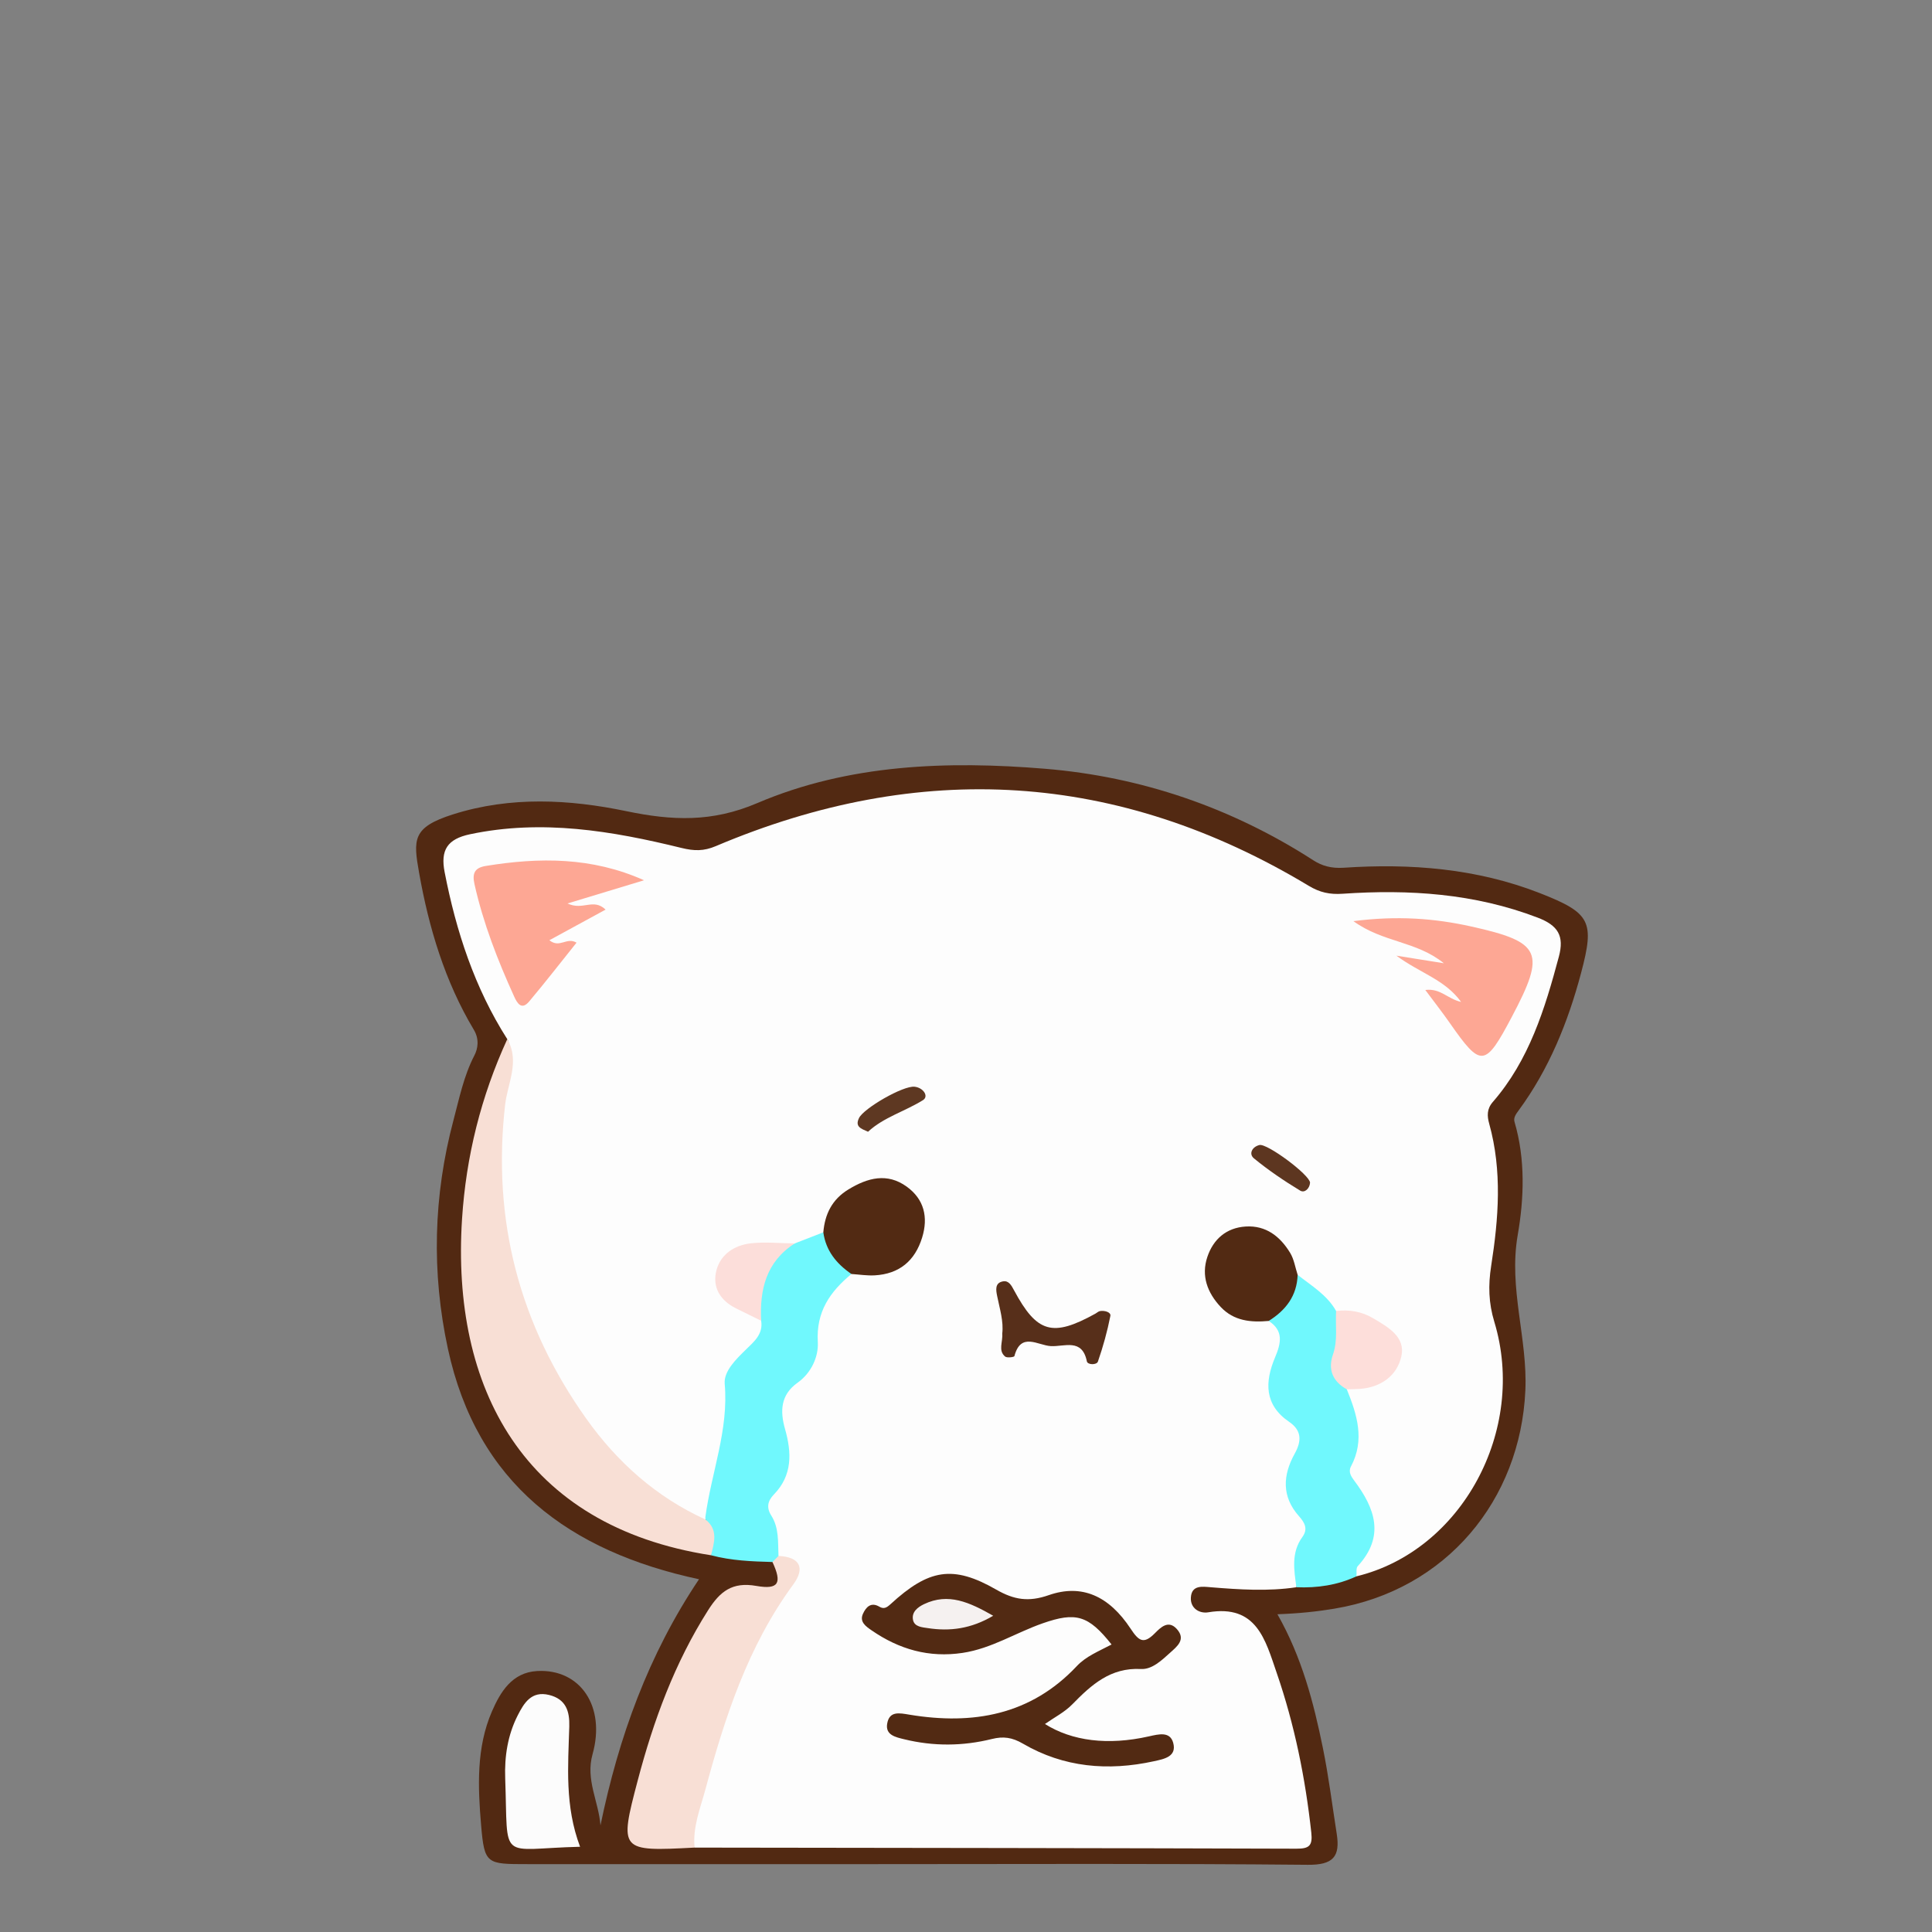 <?xml version="1.0" encoding="UTF-8"?><svg xmlns="http://www.w3.org/2000/svg" viewBox="0 0 512 512" width="512" height="512" preserveAspectRatio="xMidYMid meet" style="width: 100%; height: 100%; transform: translate3d(0px, 0px, 0px);"><rect x="0" y="0" width="512" height="512" fill="#808080" stroke="none"/><defs><clipPath id="__lottie_element_66"><rect width="512" height="512" x="0" y="0"></rect></clipPath></defs><g clip-path="url(#__lottie_element_66)"><g transform="matrix(1,0,0,1,0,0)" opacity="1" style="display: block;"><g opacity="1" transform="matrix(1,0,0,1,265.928,347.927)"><path fill="rgb(82,41,18)" fill-opacity="1" d=" M-106.797,135.823 C-101.978,112.414 -94.06,90.526 -80.683,70.592 C-115.114,63.207 -139.508,45.197 -147.223,9.529 C-151.597,-10.696 -151.089,-30.999 -145.746,-51.085 C-144.201,-56.892 -143.035,-62.779 -140.207,-68.232 C-139.268,-70.043 -138.868,-72.541 -140.354,-75.022 C-148.025,-87.832 -152.27,-102.032 -154.843,-116.519 C-156.435,-125.475 -156.708,-128.677 -145.849,-132.12 C-130.62,-136.948 -114.991,-136.093 -100.001,-132.97 C-87.755,-130.418 -77.238,-129.978 -65.263,-135.091 C-40.987,-145.458 -14.753,-146.33 11.079,-144.191 C36.495,-142.088 60.457,-133.908 82.164,-119.909 C84.333,-118.511 86.85,-117.742 90.129,-117.964 C107.862,-119.164 125.483,-117.774 142.196,-111.22 C155.631,-105.951 156.708,-103.739 153.063,-90.037 C149.608,-77.044 144.592,-64.616 136.535,-53.662 C135.802,-52.665 135.107,-51.726 135.437,-50.605 C138.363,-40.69 137.949,-30.209 136.284,-20.64 C133.818,-6.458 138.933,6.75 138.307,20.573 C136.993,49.55 117.417,73.423 87.71,78.384 C82.993,79.172 78.301,79.657 72.601,79.865 C79.08,91.248 82.199,103.255 84.673,115.422 C86.193,122.905 87.132,130.507 88.318,138.058 C89.262,144.06 87.414,146.33 80.655,146.264 C42.618,145.893 4.576,146.085 -33.464,146.085 C-64.357,146.085 -95.251,146.086 -126.144,146.085 C-136.962,146.085 -137.553,146.135 -138.426,135.816 C-139.284,125.676 -139.737,115.204 -135.544,105.58 C-133.344,100.531 -130.268,95.285 -123.581,94.914 C-112.141,94.279 -105.346,104.311 -108.898,116.967 C-110.798,123.737 -107.266,129.496 -106.797,135.823z"></path></g><g opacity="1" transform="matrix(1,0,0,1,265.644,345.62)"><path fill="rgb(253,253,253)" fill-opacity="1" d=" M77.914,75.017 C70.358,76.144 62.809,75.635 55.249,75.02 C53.01,74.838 50.181,74.37 49.952,77.703 C49.752,80.612 52.244,82.044 54.546,81.658 C67.389,79.5 69.682,88.97 72.693,97.706 C77.432,111.453 80.287,125.596 81.864,140.043 C82.243,143.523 81.3,144.312 77.937,144.301 C24.77,144.133 -28.398,144.087 -81.565,144.013 C-84.038,141.397 -82.965,138.43 -82.309,135.571 C-77.367,114.029 -70.404,93.255 -58.107,74.667 C-55.534,70.778 -57.528,68.894 -60.138,66.757 C-62.134,59.605 -65.502,52.692 -59.758,45.333 C-57.216,42.078 -58.547,37.329 -59.374,33.261 C-60.448,27.972 -59.639,23.309 -55.641,19.338 C-52.431,16.15 -50.519,12.065 -50.528,7.617 C-50.543,0.114 -47.145,-5.004 -40.857,-8.56 C-38.534,-9.785 -35.948,-9.542 -33.453,-9.867 C-27.108,-10.693 -23.184,-14.565 -22.803,-20.562 C-22.495,-25.416 -24.311,-29.205 -29.227,-30.719 C-34.376,-32.306 -41.537,-29.209 -44.148,-24.504 C-45.154,-22.692 -45.318,-20.523 -46.524,-18.782 C-48.905,-16.484 -51.821,-15.307 -55.009,-14.7 C-58.665,-14.284 -62.376,-14.852 -66.016,-14.233 C-69.625,-13.62 -72.715,-11.97 -73.662,-8.185 C-74.683,-4.104 -71.91,-1.855 -68.868,0.085 C-66.77,1.424 -64.155,2.089 -62.917,4.581 C-62.016,8.819 -64.793,11.468 -67.253,14.104 C-72.372,19.591 -73.967,25.877 -72.118,33.093 C-71.607,35.088 -70.642,37.289 -71.825,39.092 C-75.519,44.723 -76.492,51.315 -78.752,57.45 C-82.16,58.752 -84.428,56.378 -86.859,54.812 C-108.118,41.109 -121.317,21.404 -128.748,-2.37 C-135.315,-23.382 -136.872,-44.698 -131.28,-66.246 C-130.94,-67.554 -130.365,-68.89 -131.211,-70.233 C-139.868,-83.816 -144.759,-98.791 -147.812,-114.493 C-148.946,-120.329 -147.121,-123.263 -141.075,-124.538 C-122.013,-128.556 -103.464,-125.433 -85.052,-120.908 C-81.673,-120.077 -79.135,-120.038 -75.959,-121.383 C-21.836,-144.312 30.634,-141.283 81.185,-110.871 C84.132,-109.098 86.746,-108.533 90.176,-108.767 C107.775,-109.968 125.102,-108.857 141.864,-102.436 C147.255,-100.371 148.946,-97.614 147.471,-92.096 C143.772,-78.266 139.608,-64.683 129.975,-53.595 C128.346,-51.721 128.443,-49.862 129.012,-47.819 C132.49,-35.311 131.493,-22.675 129.532,-10.156 C128.724,-4.987 128.847,-0.329 130.362,4.667 C139.081,33.423 121.668,65.398 93.831,72.123 C92.238,69.851 93.017,67.534 94.354,65.729 C98.144,60.616 96.986,55.754 93.824,51.12 C91.027,47.02 90.253,42.952 91.952,38.21 C93.833,32.963 90.341,27.97 90.786,22.744 C92.5,20.462 95.385,20.994 97.606,19.92 C100.591,18.478 103.419,16.65 103.744,13.102 C104.056,9.705 101.301,7.92 98.869,6.147 C95.774,3.89 92.059,3.603 88.485,2.846 C84.308,-0.46 80.27,-3.921 76.661,-7.857 C75.879,-9.25 75.48,-10.828 74.667,-12.205 C71.998,-16.721 68.302,-19.501 62.813,-18.2 C58.208,-17.107 56.133,-13.707 55.897,-9.143 C55.629,-3.925 58.94,0.632 64.032,2.199 C66.44,2.94 69.05,2.564 71.434,3.51 C76.101,6.27 75.327,10.474 73.978,14.468 C71.956,20.454 72.234,25.654 77.272,30.135 C80.674,33.162 80.635,36.941 78.819,40.857 C76.625,45.588 77.002,49.965 79.641,54.613 C83.616,61.615 78.989,68.241 77.914,75.017z"></path></g><g opacity="1" transform="matrix(1,0,0,1,156.003,343.773)"><path fill="rgb(248,223,213)" fill-opacity="1" d=" M-21.569,-68.386 C-18.165,-62.508 -21.499,-56.644 -22.143,-50.992 C-25.63,-20.407 -18.367,7.241 -0.656,32.16 C7.542,43.693 17.905,52.972 30.962,58.913 C36.432,61.3 35.52,64.675 32.429,68.387 C-17.387,60.646 -36.432,23.944 -33.559,-20.723 C-32.489,-37.344 -28.521,-53.241 -21.569,-68.386z"></path></g><g opacity="1" transform="matrix(1,0,0,1,206.273,370.409)"><path fill="rgb(112,248,253)" fill-opacity="1" d=" M-17.841,41.751 C-17.005,38.387 -15.88,34.979 -19.309,32.276 C-19.319,32.047 -19.365,31.813 -19.335,31.588 C-17.764,19.838 -13.139,8.595 -14.216,-3.66 C-14.511,-7.02 -11.224,-10.194 -8.527,-12.825 C-6.422,-14.88 -3.985,-16.883 -4.559,-20.395 C-7.841,-30.409 -4.947,-37.081 4.327,-40.883 C6.856,-41.866 9.386,-42.851 11.915,-43.834 C14.777,-40.407 17.772,-37.069 19.365,-32.786 C13.714,-28.102 9.978,-22.823 10.452,-14.735 C10.674,-10.956 8.792,-6.598 5.105,-3.986 C0.59,-0.787 0.408,3.527 1.766,8.291 C3.551,14.549 3.766,20.548 -1.189,25.649 C-2.846,27.355 -3.208,29.138 -1.88,31.225 C0.216,34.52 -0.129,38.279 0.034,41.936 C0.216,43.18 -0.197,43.834 -1.563,43.539 C-7.038,43.389 -12.506,43.18 -17.841,41.751z"></path></g><g opacity="1" transform="matrix(1,0,0,1,351.049,379.357)"><path fill="rgb(112,248,253)" fill-opacity="1" d=" M-7.491,41.28 C-8.124,36.701 -8.911,32.101 -5.901,27.957 C-4.344,25.811 -5.305,24.138 -6.809,22.447 C-11.458,17.222 -11.089,11.545 -7.922,5.842 C-6.07,2.508 -6.077,-0.28 -9.388,-2.536 C-16.026,-7.061 -15.879,-13.128 -13.151,-19.613 C-11.584,-23.337 -10.781,-26.668 -14.834,-29.296 C-12.738,-33.658 -10.599,-37.992 -7.159,-41.509 C-3.489,-38.608 0.639,-36.193 3.033,-31.934 C5.524,-29.6 5.322,-26.507 4.737,-23.714 C3.819,-19.335 4.47,-15.265 5.867,-11.181 C8.57,-4.496 10.719,2.215 6.975,9.254 C6.189,10.731 7.047,11.972 7.841,13.03 C13.367,20.391 16.026,27.793 8.76,35.698 C8.264,36.238 8.524,37.472 8.429,38.384 C3.371,40.73 -1.969,41.509 -7.491,41.28z"></path></g><g opacity="1" transform="matrix(1,0,0,1,188.738,451.504)"><path fill="rgb(248,223,213)" fill-opacity="1" d=" M15.972,-37.556 C16.504,-38.09 17.035,-38.624 17.568,-39.16 C23.306,-38.907 24.684,-35.954 21.464,-31.572 C9.468,-15.245 3.364,3.569 -1.812,22.759 C-3.162,27.765 -5.217,32.732 -4.659,38.129 C-24.475,39.159 -24.684,39.104 -19.728,20.311 C-15.553,4.485 -9.962,-10.795 -1.092,-24.768 C2.087,-29.778 5.318,-32.344 11.694,-31.221 C17.663,-30.169 18.551,-31.993 15.972,-37.556z"></path></g><g opacity="1" transform="matrix(1,0,0,1,142.824,470.938)"><path fill="rgb(252,252,252)" fill-opacity="1" d=" M10.902,18.475 C-10.902,18.992 -8.125,22.921 -8.941,0.34 C-9.15,-5.438 -8.277,-11.14 -5.625,-16.341 C-3.964,-19.599 -2.006,-22.92 2.709,-21.753 C7.157,-20.651 8.164,-17.437 8.043,-13.395 C7.727,-2.883 6.826,7.68 10.902,18.475z"></path></g><g opacity="1" transform="matrix(1,0,0,1,271.031,442.035)"><path fill="rgb(82,42,19)" fill-opacity="1" d=" M23.545,-6.225 C17.403,-13.995 14.066,-14.899 5.325,-11.852 C-1.801,-9.368 -8.248,-5.162 -15.918,-4.005 C-24.863,-2.658 -32.753,-4.947 -40.034,-9.967 C-41.559,-11.019 -43.33,-12.21 -42.326,-14.391 C-41.549,-16.076 -40.266,-17.585 -37.98,-16.24 C-36.82,-15.557 -36.067,-15.964 -35.065,-16.884 C-24.932,-26.192 -18.526,-27.37 -7.035,-20.781 C-2.247,-18.035 1.586,-17.453 6.893,-19.302 C15.603,-22.338 22.844,-19.154 28.61,-10.394 C30.765,-7.122 32.056,-6.216 35.018,-9.206 C36.527,-10.73 38.601,-12.843 40.86,-10.305 C43.33,-7.532 40.872,-5.683 39.038,-4.024 C36.814,-2.013 34.262,0.423 31.353,0.27 C23.247,-0.159 18.198,4.461 13.119,9.65 C11.086,11.728 8.346,13.114 5.891,14.841 C13.063,19.353 22.553,20.574 33.425,18.124 C36.09,17.523 39.025,16.769 39.871,19.806 C40.904,23.511 37.463,24.124 34.743,24.718 C22.613,27.37 10.87,26.361 0.048,20.046 C-2.816,18.375 -5.152,18.068 -8.182,18.819 C-15.896,20.732 -23.675,20.784 -31.43,18.882 C-33.693,18.327 -36.422,17.774 -35.922,14.772 C-35.348,11.329 -32.705,11.927 -29.972,12.379 C-13.187,15.152 2.116,12.493 14.335,-0.502 C16.764,-3.085 19.966,-4.349 23.545,-6.225z"></path></g><g opacity="1" transform="matrix(1,0,0,1,147.874,247.42)"><path fill="rgb(253,167,148)" fill-opacity="1" d=" M2.517,-7.993 C6.643,-6.039 9.332,-9.493 12.613,-6.366 C7.602,-3.636 2.798,-1.018 -2.281,1.75 C0.472,3.977 2.245,0.828 4.913,2.393 C0.708,7.64 -3.367,12.904 -7.652,17.992 C-9.62,20.329 -10.764,18.547 -11.606,16.695 C-15.983,7.065 -19.81,-2.746 -22.134,-13.118 C-22.802,-16.099 -21.983,-17.471 -19.117,-17.937 C-4.981,-20.237 8.989,-20.33 22.802,-14.141 C16.487,-12.227 10.171,-10.313 2.517,-7.993z"></path></g><g opacity="1" transform="matrix(1,0,0,1,384.183,262.806)"><path fill="rgb(253,167,148)" fill-opacity="1" d=" M-6.461,-0.451 C-2.384,-0.949 -0.67,1.875 3.024,2.715 C-1.288,-3.217 -7.686,-4.823 -14.124,-9.541 C-9.144,-8.745 -6.107,-8.261 -1.545,-7.532 C-8.907,-13.483 -17.623,-12.969 -25.509,-18.693 C-13.877,-20.186 -4.033,-19.438 5.662,-17.288 C24.389,-13.135 25.509,-10.432 16.463,6.679 C9.374,20.09 8.318,20.185 0.041,8.317 C-1.898,5.537 -3.994,2.866 -6.461,-0.451z"></path></g><g opacity="1" transform="matrix(1,0,0,1,232.118,324.417)"><path fill="rgb(82,42,19)" fill-opacity="1" d=" M-6.481,13.206 C-10.425,10.508 -13.254,7.06 -13.929,2.159 C-13.509,-2.69 -11.611,-6.568 -7.256,-9.216 C-2.166,-12.313 3.006,-13.679 8.168,-9.949 C12.777,-6.62 13.929,-1.853 12.255,3.56 C10.345,9.739 6.188,13.197 -0.303,13.563 C-2.349,13.68 -4.421,13.338 -6.481,13.206z"></path></g><g opacity="1" transform="matrix(1,0,0,1,331.085,337.598)"><path fill="rgb(82,42,19)" fill-opacity="1" d=" M12.805,0.25 C12.617,5.81 9.666,9.636 5.13,12.464 C0.406,12.899 -4.096,12.477 -7.586,8.762 C-11.13,4.988 -12.805,0.497 -11.122,-4.51 C-9.549,-9.186 -6.097,-12.233 -0.972,-12.558 C4.425,-12.899 8.175,-9.914 10.817,-5.576 C11.859,-3.865 12.164,-1.706 12.805,0.25z"></path></g><g opacity="1" transform="matrix(1,0,0,1,362.191,357.599)"><path fill="rgb(253,222,218)" fill-opacity="1" d=" M-5.275,10.578 C-9.024,8.511 -10.329,5.317 -8.944,1.361 C-7.605,-2.466 -8.345,-6.333 -8.108,-10.177 C-4.626,-10.577 -1.363,-10.068 1.723,-8.238 C5.698,-5.882 10.329,-3.303 9.18,1.851 C8.036,6.979 3.758,10.081 -1.865,10.478 C-2.998,10.558 -4.138,10.548 -5.275,10.578z"></path></g><g opacity="1" transform="matrix(1,0,0,1,279.021,350.538)"><path fill="rgb(87,47,26)" fill-opacity="1" d=" M-13.418,2.919 C-13.019,-0.376 -14.085,-3.692 -14.765,-7.074 C-15.075,-8.616 -15.436,-10.562 -13.219,-10.964 C-11.695,-11.24 -10.986,-9.892 -10.288,-8.593 C-4.203,2.735 -0.101,3.885 11.286,-2.415 C11.686,-2.636 12.051,-3.008 12.473,-3.085 C13.698,-3.308 15.436,-2.798 15.239,-1.806 C14.431,2.289 13.307,6.345 11.939,10.29 C11.611,11.24 9.204,11.198 9.008,10.23 C7.754,4.033 3.05,6.392 -0.538,6.195 C-3.98,6.008 -8.481,2.358 -10.197,8.855 C-10.267,9.116 -12.176,9.371 -12.66,8.96 C-14.568,7.342 -13.22,5.111 -13.418,2.919z"></path></g><g opacity="1" transform="matrix(1,0,0,1,199.651,339.539)"><path fill="rgb(252,222,218)" fill-opacity="1" d=" M10.949,-10.013 C3.413,-5.167 1.641,2.178 2.063,10.475 C-0.16,9.38 -2.387,8.294 -4.604,7.188 C-8.788,5.103 -10.949,1.582 -9.798,-2.863 C-8.681,-7.172 -4.976,-9.557 -0.673,-10.043 C3.151,-10.476 7.071,-10.056 10.949,-10.013z"></path></g><g opacity="1" transform="matrix(1,0,0,1,236.385,293.788)"><path fill="rgb(94,56,34)" fill-opacity="1" d=" M-6.347,6.137 C-8.264,5.289 -9.835,4.802 -8.75,2.523 C-7.515,-0.071 2.973,-6.137 6.001,-5.794 C8.314,-5.531 9.835,-3.25 8.198,-2.23 C3.402,0.757 -2.238,2.311 -6.347,6.137z"></path></g><g opacity="1" transform="matrix(1,0,0,1,339.03,309.596)"><path fill="rgb(93,54,32)" fill-opacity="1" d=" M8.147,3.83 C8.047,5.379 6.718,6.649 5.522,5.924 C1.27,3.345 -2.884,0.533 -6.725,-2.618 C-8.147,-3.785 -7.238,-5.668 -5.269,-6.151 C-3.237,-6.649 8.064,1.75 8.147,3.83z"></path></g><g opacity="1" transform="matrix(1,0,0,1,252.371,427.207)"><path fill="rgb(245,241,240)" fill-opacity="1" d=" M10.839,0.984 C4.945,4.472 -0.672,5.154 -6.494,4.26 C-7.943,4.038 -10.035,3.944 -10.411,2.097 C-10.839,-0.012 -9.159,-1.3 -7.48,-2.098 C-1.059,-5.154 4.509,-2.62 10.839,0.984z"></path></g></g></g></svg>
